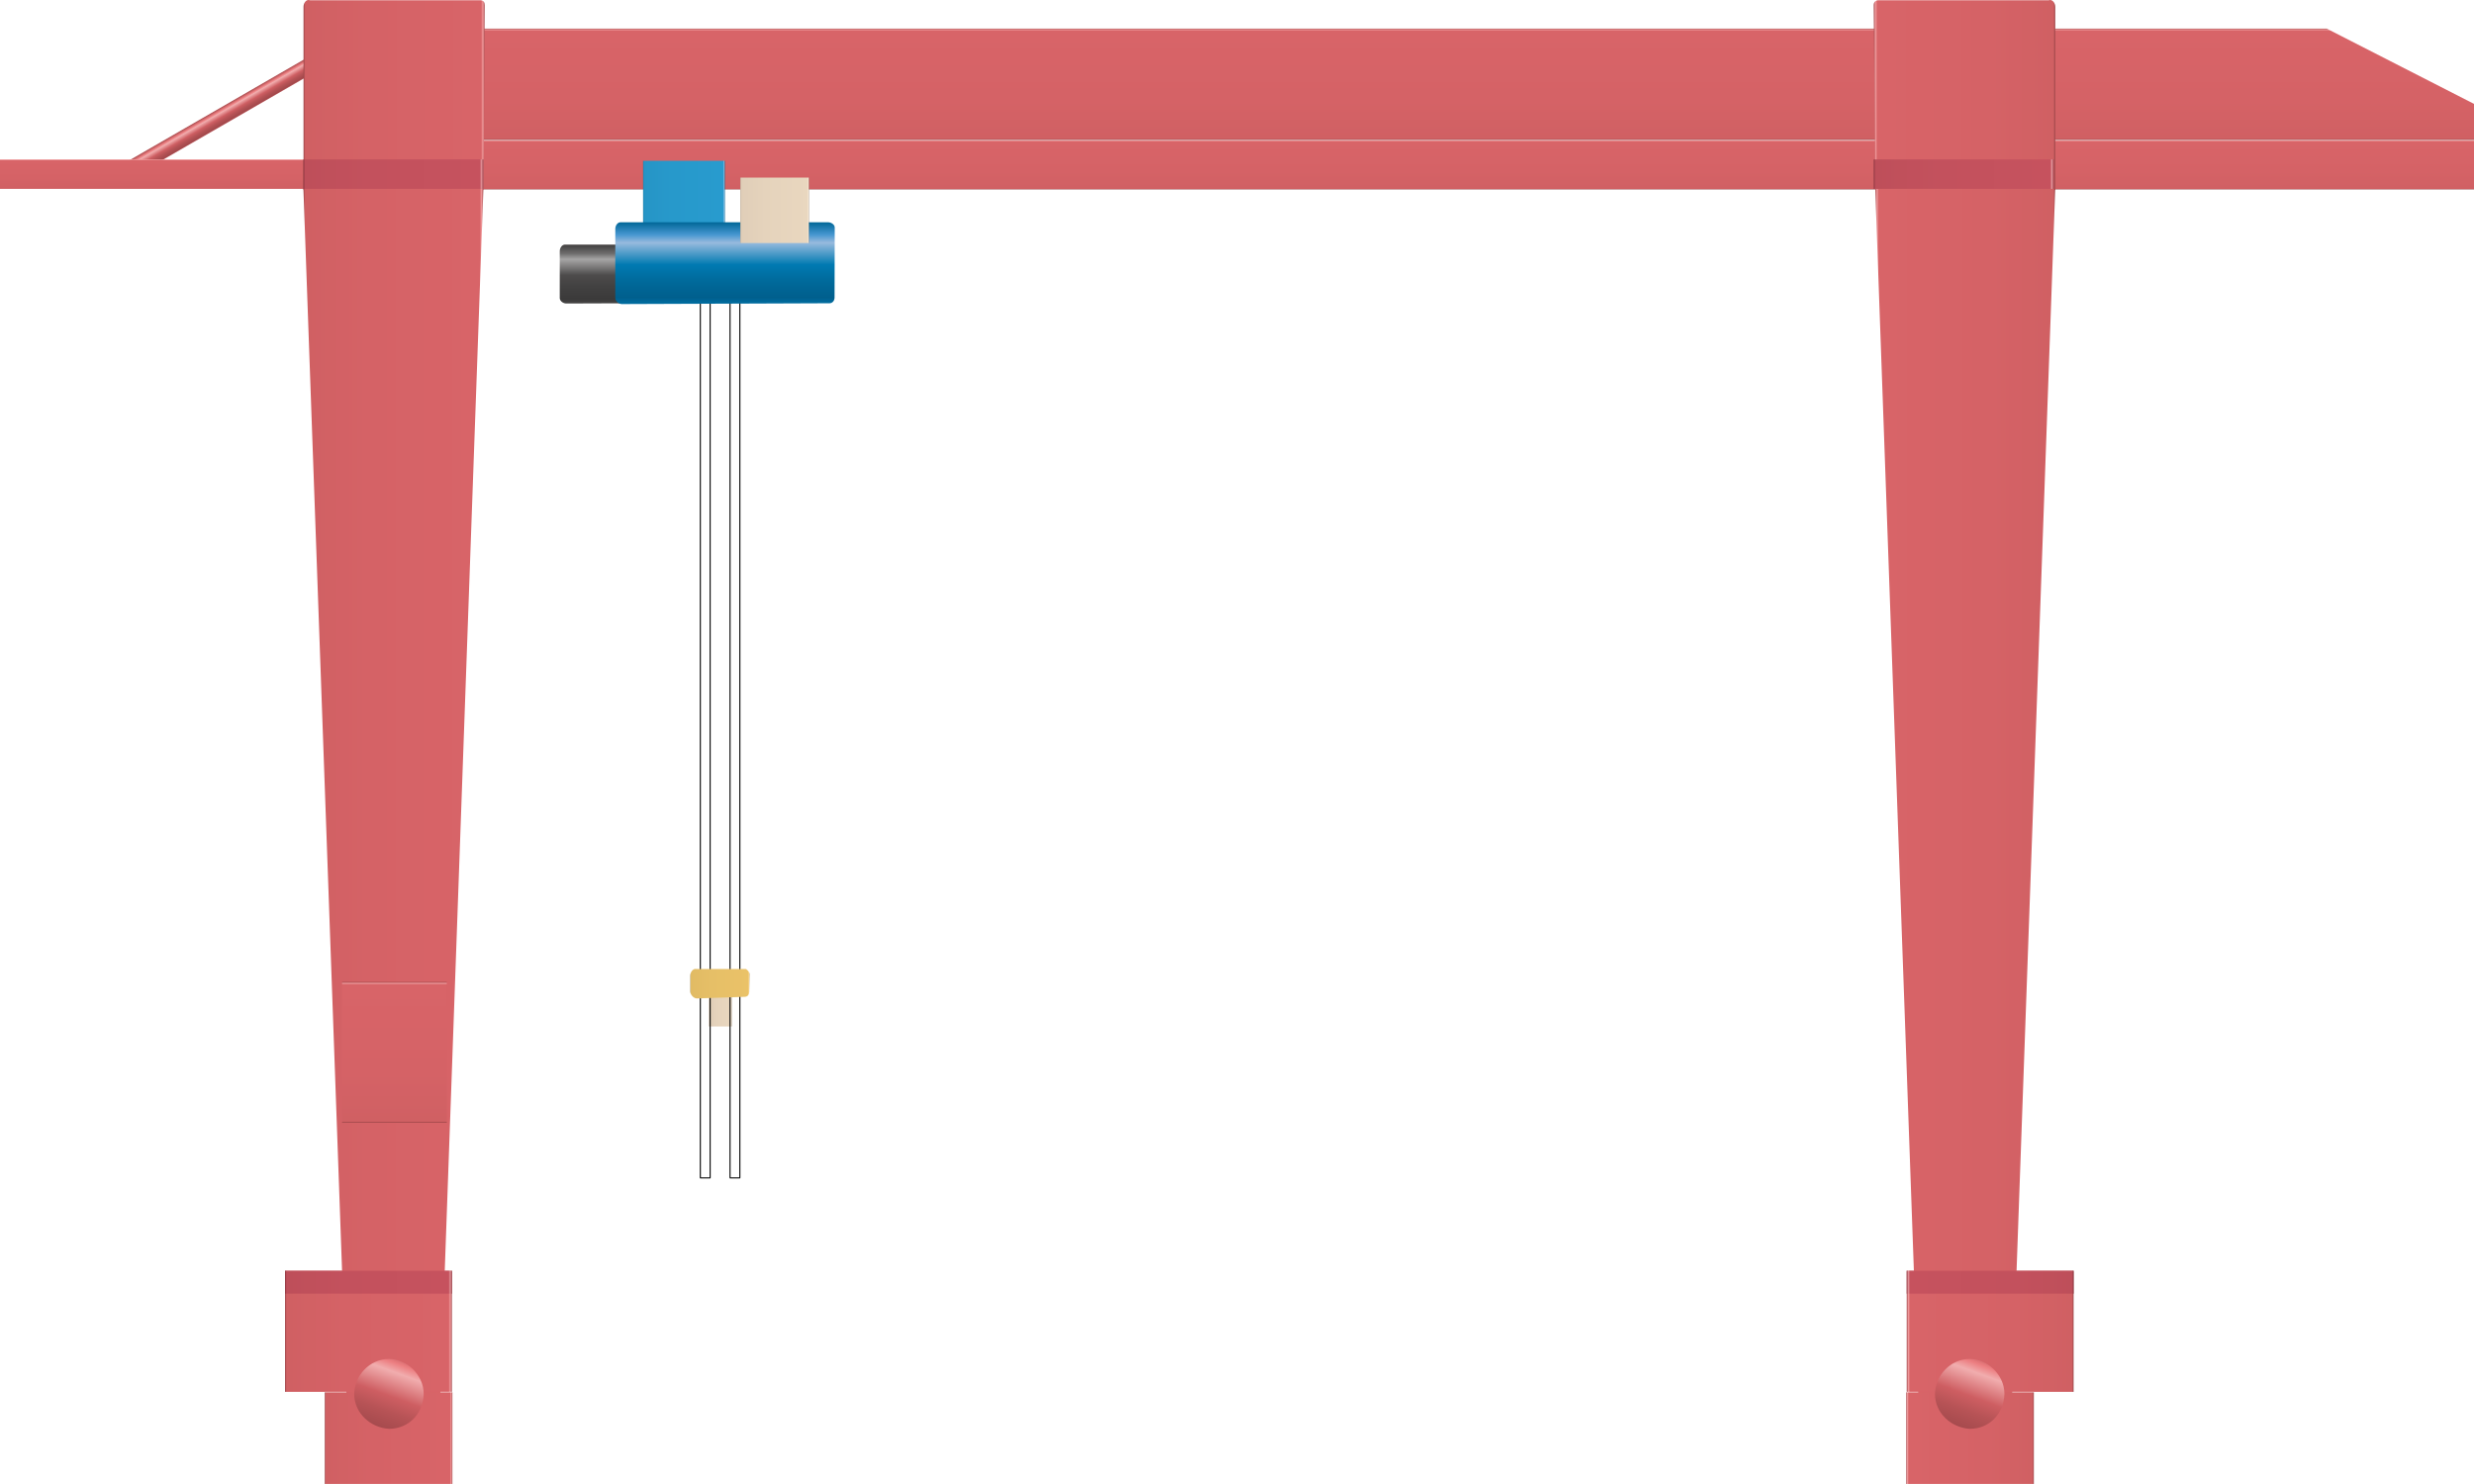 <?xml version="1.0" encoding="utf-8"?>
<!-- Generator: Adobe Illustrator 16.0.0, SVG Export Plug-In . SVG Version: 6.00 Build 0)  -->
<!DOCTYPE svg PUBLIC "-//W3C//DTD SVG 1.1//EN" "http://www.w3.org/Graphics/SVG/1.1/DTD/svg11.dtd">
<svg preserveAspectRatio="none"   version="1.1" id="图层_1" xmlns="http://www.w3.org/2000/svg" xmlns:xlink="http://www.w3.org/1999/xlink" x="0px" y="0px"
	 width="566.992px" height="340.175px" viewBox="-0.035 223.746 566.992 340.175"
	 enable-background="new -0.035 223.746 566.992 340.175" xml:space="preserve">
<g id="surface331">
	
		<linearGradient id="SVGID_1_" gradientUnits="userSpaceOnUse" x1="142.948" y1="216.645" x2="142.948" y2="211.648" gradientTransform="matrix(0.649 -0.375 -0.375 -0.649 35.779 444.551)">
		<stop  offset="0" style="stop-color:#AE4F52"/>
		<stop  offset="0.15" style="stop-color:#EC7D80"/>
		<stop  offset="0.25" style="stop-color:#F1ADAE"/>
		<stop  offset="0.52" style="stop-color:#CE5E62"/>
		<stop  offset="0.69" style="stop-color:#B75356"/>
		<stop  offset="0.8" style="stop-color:#AD4E51"/>
		<stop  offset="0.92" style="stop-color:#A3494C"/>
		<stop  offset="1" style="stop-color:#BB5559"/>
	</linearGradient>
	<path fill="url(#SVGID_1_)" d="M69.793,237.293l1.875,3.246l-44.816,25.875l-1.875-3.246L69.793,237.293z"/>
	
		<linearGradient id="SVGID_2_" gradientUnits="userSpaceOnUse" x1="209.227" y1="195.805" x2="202.227" y2="195.805" gradientTransform="matrix(0.75 0 0 -0.75 10.755 601.79)">
		<stop  offset="0" style="stop-color:#B3A593"/>
		<stop  offset="0.01" style="stop-color:#FDEEDA"/>
		<stop  offset="0.02" style="stop-color:#E9D7BF"/>
		<stop  offset="0.64" style="stop-color:#E5D3BC"/>
		<stop  offset="0.99" style="stop-color:#E0CEB8"/>
		<stop  offset="1" style="stop-color:#A69988"/>
	</linearGradient>
	<path fill="url(#SVGID_2_)" d="M162.426,450.812h5.25v8.25h-5.25V450.812z"/>
	<path fill="none" stroke="#000000" stroke-width="0.25" stroke-linejoin="bevel" stroke-miterlimit="10" d="M160.469,289.019h2.25
		v204.75h-2.25V289.019z"/>
	<path fill="none" stroke="#000000" stroke-width="0.25" stroke-linejoin="bevel" stroke-miterlimit="10" d="M167.277,289.019h2.25
		v204.75h-2.25V289.019z"/>
	
		<linearGradient id="SVGID_3_" gradientUnits="userSpaceOnUse" x1="249.226" y1="201.304" x2="249.226" y2="192.304" gradientTransform="matrix(0.75 0 0 -0.75 -151.704 411.272)">
		<stop  offset="0" style="stop-color:#A64B4E"/>
		<stop  offset="0.01" style="stop-color:#EF9A9C"/>
		<stop  offset="0.02" style="stop-color:#D86468"/>
		<stop  offset="0.64" style="stop-color:#D56266"/>
		<stop  offset="0.99" style="stop-color:#D06063"/>
		<stop  offset="1" style="stop-color:#9A4548"/>
	</linearGradient>
	<path fill="url(#SVGID_3_)" d="M70.465,260.293v6.75h-70.5v-6.75H70.465z"/>
	
		<linearGradient id="SVGID_4_" gradientUnits="userSpaceOnUse" x1="214.226" y1="201.307" x2="214.226" y2="183.308" gradientTransform="matrix(0.75 0 0 -0.75 -23.419 430.8)">
		<stop  offset="0" style="stop-color:#403E3E"/>
		<stop  offset="0.15" style="stop-color:#6D6C6C"/>
		<stop  offset="0.25" style="stop-color:#A6A5A5"/>
		<stop  offset="0.52" style="stop-color:#4D4B4B"/>
		<stop  offset="0.69" style="stop-color:#434242"/>
		<stop  offset="0.8" style="stop-color:#3F3E3E"/>
		<stop  offset="0.92" style="stop-color:#3B3A3A"/>
		<stop  offset="1" style="stop-color:#454444"/>
	</linearGradient>
	<path fill="url(#SVGID_4_)" d="M129.75,279.82h15c0.75,0,1.324,0.535,1.324,1.195l0.176,10.804c0,0.75-0.707,1.445-1.363,1.445
		l-15.137,0.055c-0.75,0-1.5-0.59-1.5-1.246V281.32c0-0.75,0.531-1.5,1.188-1.5H129.75z"/>
	
		<linearGradient id="SVGID_5_" gradientUnits="userSpaceOnUse" x1="533.222" y1="201.306" x2="533.222" y2="167.305" gradientTransform="matrix(0.75 0 0 -0.75 -81.211 381.287)">
		<stop  offset="0" style="stop-color:#A64B4E"/>
		<stop  offset="0.01" style="stop-color:#EF9A9C"/>
		<stop  offset="0.02" style="stop-color:#D86468"/>
		<stop  offset="0.64" style="stop-color:#D56266"/>
		<stop  offset="0.99" style="stop-color:#D06063"/>
		<stop  offset="1" style="stop-color:#9A4548"/>
	</linearGradient>
	<path fill="url(#SVGID_5_)" d="M70.457,230.309h462.75l33.75,17.25v8.25h-496.5V230.309z"/>
	
		<linearGradient id="SVGID_6_" gradientUnits="userSpaceOnUse" x1="533.222" y1="201.307" x2="533.222" y2="186.306" gradientTransform="matrix(0.75 0 0 -0.75 -81.211 406.897)">
		<stop  offset="0" style="stop-color:#A64B4E"/>
		<stop  offset="0.01" style="stop-color:#EF9A9C"/>
		<stop  offset="0.02" style="stop-color:#D86468"/>
		<stop  offset="0.64" style="stop-color:#D56266"/>
		<stop  offset="0.99" style="stop-color:#D06063"/>
		<stop  offset="1" style="stop-color:#9A4548"/>
	</linearGradient>
	<path fill="url(#SVGID_6_)" d="M70.457,255.918h496.5v11.25h-496.5V255.918z"/>
	
		<linearGradient id="SVGID_7_" gradientUnits="userSpaceOnUse" x1="257.603" y1="172.339" x2="202.224" y2="172.339" gradientTransform="matrix(0.75 0 0 -0.75 -82.141 374.777)">
		<stop  offset="0" style="stop-color:#A64B4E"/>
		<stop  offset="0.01" style="stop-color:#EF9A9C"/>
		<stop  offset="0.02" style="stop-color:#D86468"/>
		<stop  offset="0.64" style="stop-color:#D56266"/>
		<stop  offset="0.99" style="stop-color:#D06063"/>
		<stop  offset="1" style="stop-color:#9A4548"/>
	</linearGradient>
	<path fill="url(#SVGID_7_)" d="M71.027,223.801h39c0.75,0,1.035,0.48,1.035,1.141l-0.285,42.359h-41.25v-42
		c0-0.75,0.48-1.555,1.137-1.555L71.027,223.801z"/>
	
		<linearGradient id="SVGID_8_" gradientUnits="userSpaceOnUse" x1="257.223" y1="5.307" x2="202.223" y2="5.307" gradientTransform="matrix(0.75 0 0 -0.75 -82.167 417.994)">
		<stop  offset="0" style="stop-color:#A64B4E"/>
		<stop  offset="0.01" style="stop-color:#EF9A9C"/>
		<stop  offset="0.02" style="stop-color:#D86468"/>
		<stop  offset="0.64" style="stop-color:#D56266"/>
		<stop  offset="0.99" style="stop-color:#D06063"/>
		<stop  offset="1" style="stop-color:#9A4548"/>
	</linearGradient>
	<path fill="url(#SVGID_8_)" d="M110.75,267.016l-10.5,294H80l-10.5-294H110.75z"/>
	
		<linearGradient id="SVGID_9_" gradientUnits="userSpaceOnUse" x1="218.226" y1="201.305" x2="218.226" y2="158.305" gradientTransform="matrix(0.75 0 0 -0.75 -73.31 599.826)">
		<stop  offset="0" style="stop-color:#A64B4E"/>
		<stop  offset="0.01" style="stop-color:#EF9A9C"/>
		<stop  offset="0.02" style="stop-color:#D86468"/>
		<stop  offset="0.64" style="stop-color:#D56266"/>
		<stop  offset="0.99" style="stop-color:#D06063"/>
		<stop  offset="1" style="stop-color:#9A4548"/>
	</linearGradient>
	<path fill="url(#SVGID_9_)" d="M102.359,448.847v32.25h-24v-32.25H102.359z"/>
	
		<linearGradient id="SVGID_10_" gradientUnits="userSpaceOnUse" x1="253.227" y1="182.803" x2="202.227" y2="182.803" gradientTransform="matrix(0.75 0 0 -0.75 -86.382 666.043)">
		<stop  offset="0" style="stop-color:#A64B4E"/>
		<stop  offset="0.01" style="stop-color:#EF9A9C"/>
		<stop  offset="0.02" style="stop-color:#D86468"/>
		<stop  offset="0.64" style="stop-color:#D56266"/>
		<stop  offset="0.99" style="stop-color:#D06063"/>
		<stop  offset="1" style="stop-color:#9A4548"/>
	</linearGradient>
	<path fill="url(#SVGID_10_)" d="M65.289,515.066h38.25v27.75h-38.25V515.066z"/>
	
		<linearGradient id="SVGID_11_" gradientUnits="userSpaceOnUse" x1="253.227" y1="197.803" x2="202.227" y2="197.803" gradientTransform="matrix(0.75 0 0 -0.75 -86.382 666.043)">
		<stop  offset="0" style="stop-color:#983D47"/>
		<stop  offset="0.01" style="stop-color:#E09197"/>
		<stop  offset="0.02" style="stop-color:#C6525E"/>
		<stop  offset="0.64" style="stop-color:#C3515D"/>
		<stop  offset="0.99" style="stop-color:#BE4F5A"/>
		<stop  offset="1" style="stop-color:#8D3841"/>
	</linearGradient>
	<path fill="url(#SVGID_11_)" d="M65.289,515.066h38.25v5.25h-38.25V515.066z"/>
	
		<linearGradient id="SVGID_12_" gradientUnits="userSpaceOnUse" x1="241.227" y1="187.307" x2="202.227" y2="187.307" gradientTransform="matrix(0.75 0 0 -0.75 -77.272 693.902)">
		<stop  offset="0" style="stop-color:#A64B4E"/>
		<stop  offset="0.01" style="stop-color:#EF9A9C"/>
		<stop  offset="0.02" style="stop-color:#D86468"/>
		<stop  offset="0.64" style="stop-color:#D56266"/>
		<stop  offset="0.99" style="stop-color:#D06063"/>
		<stop  offset="1" style="stop-color:#9A4548"/>
	</linearGradient>
	<path fill="url(#SVGID_12_)" d="M74.398,542.921h29.25v21h-29.25V542.921z"/>
	
		<linearGradient id="SVGID_13_" gradientUnits="userSpaceOnUse" x1="217.533" y1="203.455" x2="208.192" y2="177.791" gradientTransform="matrix(0.75 0 0 -0.75 -70.524 686.261)">
		<stop  offset="0" style="stop-color:#AE4F52"/>
		<stop  offset="0.15" style="stop-color:#EC7D80"/>
		<stop  offset="0.25" style="stop-color:#F1ADAE"/>
		<stop  offset="0.52" style="stop-color:#CE5E62"/>
		<stop  offset="0.69" style="stop-color:#B75356"/>
		<stop  offset="0.8" style="stop-color:#AD4E51"/>
		<stop  offset="0.92" style="stop-color:#A3494C"/>
		<stop  offset="1" style="stop-color:#BB5559"/>
	</linearGradient>
	<path fill="url(#SVGID_13_)" d="M81.145,543.535c0-4.5,3.563-8.25,7.957-8.25c4.043,0,7.957,3.582,7.957,8
		c-0.164,4.75-3.563,8.004-7.957,8.004c-4.207-0.254-7.957-3.582-7.957-8.004V543.535z"/>
	
		<linearGradient id="SVGID_14_" gradientUnits="userSpaceOnUse" x1="221.189" y1="172.339" x2="165.704" y2="172.339" gradientTransform="matrix(-0.75 0 0 -0.75 595.271 374.777)">
		<stop  offset="0" style="stop-color:#A64B4E"/>
		<stop  offset="0.01" style="stop-color:#EF9A9C"/>
		<stop  offset="0.02" style="stop-color:#D86468"/>
		<stop  offset="0.64" style="stop-color:#D56266"/>
		<stop  offset="0.99" style="stop-color:#D06063"/>
		<stop  offset="1" style="stop-color:#9A4548"/>
	</linearGradient>
	<path fill="url(#SVGID_14_)" d="M469.492,223.801h-39c-0.75,0-1.113,0.48-1.113,1.141l0.363,42.359h41.25v-42
		c0-0.75-0.52-1.555-1.176-1.555L469.492,223.801z"/>
	
		<linearGradient id="SVGID_15_" gradientUnits="userSpaceOnUse" x1="220.702" y1="5.307" x2="165.702" y2="5.307" gradientTransform="matrix(-0.75 0 0 -0.75 595.257 417.994)">
		<stop  offset="0" style="stop-color:#A64B4E"/>
		<stop  offset="0.01" style="stop-color:#EF9A9C"/>
		<stop  offset="0.02" style="stop-color:#D86468"/>
		<stop  offset="0.64" style="stop-color:#D56266"/>
		<stop  offset="0.99" style="stop-color:#D06063"/>
		<stop  offset="1" style="stop-color:#9A4548"/>
	</linearGradient>
	<path fill="url(#SVGID_15_)" d="M429.73,267.016l10.5,294h20.25l10.5-294H429.73z"/>
	
		<linearGradient id="SVGID_16_" gradientUnits="userSpaceOnUse" x1="216.702" y1="182.803" x2="165.702" y2="182.803" gradientTransform="matrix(-0.75 0 0 -0.75 599.471 666.043)">
		<stop  offset="0" style="stop-color:#A64B4E"/>
		<stop  offset="0.01" style="stop-color:#EF9A9C"/>
		<stop  offset="0.02" style="stop-color:#D86468"/>
		<stop  offset="0.64" style="stop-color:#D56266"/>
		<stop  offset="0.99" style="stop-color:#D06063"/>
		<stop  offset="1" style="stop-color:#9A4548"/>
	</linearGradient>
	<path fill="url(#SVGID_16_)" d="M475.195,515.066h-38.25v27.75h38.25V515.066z"/>
	
		<linearGradient id="SVGID_17_" gradientUnits="userSpaceOnUse" x1="216.702" y1="197.803" x2="165.702" y2="197.803" gradientTransform="matrix(-0.75 0 0 -0.75 599.471 666.043)">
		<stop  offset="0" style="stop-color:#983D47"/>
		<stop  offset="0.01" style="stop-color:#E09197"/>
		<stop  offset="0.02" style="stop-color:#C6525E"/>
		<stop  offset="0.64" style="stop-color:#C3515D"/>
		<stop  offset="0.99" style="stop-color:#BE4F5A"/>
		<stop  offset="1" style="stop-color:#8D3841"/>
	</linearGradient>
	<path fill="url(#SVGID_17_)" d="M475.195,515.066h-38.25v5.25h38.25V515.066z"/>
	
		<linearGradient id="SVGID_18_" gradientUnits="userSpaceOnUse" x1="204.706" y1="187.307" x2="165.706" y2="187.307" gradientTransform="matrix(-0.75 0 0 -0.75 590.361 693.9)">
		<stop  offset="0" style="stop-color:#A64B4E"/>
		<stop  offset="0.01" style="stop-color:#EF9A9C"/>
		<stop  offset="0.02" style="stop-color:#D86468"/>
		<stop  offset="0.64" style="stop-color:#D56266"/>
		<stop  offset="0.99" style="stop-color:#D06063"/>
		<stop  offset="1" style="stop-color:#9A4548"/>
	</linearGradient>
	<path fill="url(#SVGID_18_)" d="M466.082,542.921h-29.25v21h29.25V542.921z"/>
	
		<linearGradient id="SVGID_19_" gradientUnits="userSpaceOnUse" x1="217.532" y1="203.455" x2="208.191" y2="177.792" gradientTransform="matrix(0.75 0 0 -0.75 291.754 686.261)">
		<stop  offset="0" style="stop-color:#AE4F52"/>
		<stop  offset="0.15" style="stop-color:#EC7D80"/>
		<stop  offset="0.25" style="stop-color:#F1ADAE"/>
		<stop  offset="0.52" style="stop-color:#CE5E62"/>
		<stop  offset="0.69" style="stop-color:#B75356"/>
		<stop  offset="0.8" style="stop-color:#AD4E51"/>
		<stop  offset="0.92" style="stop-color:#A3494C"/>
		<stop  offset="1" style="stop-color:#BB5559"/>
	</linearGradient>
	<path fill="url(#SVGID_19_)" d="M443.421,543.535c0-4.5,3.563-8.25,7.957-8.25c4.043,0,7.957,3.582,7.957,8
		c-0.164,4.75-3.563,8.004-7.957,8.004c-4.207-0.254-7.957-3.582-7.957-8.004V543.535z"/>
	
		<linearGradient id="SVGID_20_" gradientUnits="userSpaceOnUse" x1="227.227" y1="191.306" x2="202.227" y2="191.306" gradientTransform="matrix(0.75 0 0 -0.75 -4.323 411.592)">
		<stop  offset="0" style="stop-color:#1C769E"/>
		<stop  offset="0.01" style="stop-color:#81BEE7"/>
		<stop  offset="0.02" style="stop-color:#289BCE"/>
		<stop  offset="0.64" style="stop-color:#2799CB"/>
		<stop  offset="0.99" style="stop-color:#2695C6"/>
		<stop  offset="1" style="stop-color:#196E93"/>
	</linearGradient>
	<path fill="url(#SVGID_20_)" d="M147.348,260.613h18.75v15h-18.75V260.613z"/>
	
		<linearGradient id="SVGID_21_" gradientUnits="userSpaceOnUse" x1="235.751" y1="201.305" x2="235.751" y2="176.306" gradientTransform="matrix(0.75 0 0 -0.75 -10.688 425.678)">
		<stop  offset="0" style="stop-color:#006697"/>
		<stop  offset="0.15" style="stop-color:#4596D0"/>
		<stop  offset="0.25" style="stop-color:#97BADD"/>
		<stop  offset="0.52" style="stop-color:#007AB2"/>
		<stop  offset="0.69" style="stop-color:#006C9E"/>
		<stop  offset="0.8" style="stop-color:#006595"/>
		<stop  offset="0.92" style="stop-color:#005F8D"/>
		<stop  offset="1" style="stop-color:#006EA2"/>
	</linearGradient>
	<path fill="url(#SVGID_21_)" d="M142.48,274.699h47.25c0.75,0,1.539,0.535,1.539,1.195l-0.039,16.054
		c0,0.75-0.496,1.316-1.152,1.316l-47.598,0.184c-0.75,0-1.5-0.719-1.5-1.375v-15.875c0-0.75,0.531-1.5,1.188-1.5H142.48z"/>
	
		<linearGradient id="SVGID_22_" gradientUnits="userSpaceOnUse" x1="257.223" y1="196.805" x2="202.223" y2="196.805" gradientTransform="matrix(0.75 0 0 -0.75 -82.167 411.272)">
		<stop  offset="0" style="stop-color:#983D47"/>
		<stop  offset="0.01" style="stop-color:#E09197"/>
		<stop  offset="0.02" style="stop-color:#C6525E"/>
		<stop  offset="0.64" style="stop-color:#C3515D"/>
		<stop  offset="0.99" style="stop-color:#BE4F5A"/>
		<stop  offset="1" style="stop-color:#8D3841"/>
	</linearGradient>
	<path fill="url(#SVGID_22_)" d="M110.75,260.293v6.75H69.5v-6.75H110.75z"/>
	
		<linearGradient id="SVGID_23_" gradientUnits="userSpaceOnUse" x1="257.224" y1="196.805" x2="202.224" y2="196.805" gradientTransform="matrix(0.75 0 0 -0.75 277.723 411.272)">
		<stop  offset="0" style="stop-color:#983D47"/>
		<stop  offset="0.01" style="stop-color:#E09197"/>
		<stop  offset="0.02" style="stop-color:#C6525E"/>
		<stop  offset="0.64" style="stop-color:#C3515D"/>
		<stop  offset="0.99" style="stop-color:#BE4F5A"/>
		<stop  offset="1" style="stop-color:#8D3841"/>
	</linearGradient>
	<path fill="url(#SVGID_23_)" d="M470.64,260.293v6.75h-41.25v-6.75H470.64z"/>
	
		<linearGradient id="SVGID_24_" gradientUnits="userSpaceOnUse" x1="223.225" y1="191.304" x2="202.225" y2="191.304" gradientTransform="matrix(0.75 0 0 -0.75 17.956 415.434)">
		<stop  offset="0" style="stop-color:#B3A593"/>
		<stop  offset="0.01" style="stop-color:#FDEEDA"/>
		<stop  offset="0.02" style="stop-color:#E9D7BF"/>
		<stop  offset="0.64" style="stop-color:#E5D3BC"/>
		<stop  offset="0.99" style="stop-color:#E0CEB8"/>
		<stop  offset="1" style="stop-color:#A69988"/>
	</linearGradient>
	<path fill="url(#SVGID_24_)" d="M169.625,279.457h15.75v-15h-15.75V279.457z"/>
	
		<linearGradient id="SVGID_25_" gradientUnits="userSpaceOnUse" x1="220.33" y1="196.822" x2="202.226" y2="196.822" gradientTransform="matrix(0.75 0 0 -0.75 6.498 596.865)">
		<stop  offset="0" style="stop-color:#B4954F"/>
		<stop  offset="0.01" style="stop-color:#FEDD9C"/>
		<stop  offset="0.02" style="stop-color:#EAC268"/>
		<stop  offset="0.64" style="stop-color:#E6BF67"/>
		<stop  offset="0.99" style="stop-color:#E1BB64"/>
		<stop  offset="1" style="stop-color:#A78A48"/>
	</linearGradient>
	<path fill="url(#SVGID_25_)" d="M159.668,445.886h11.25c0,0,0.828,0.508,0.828,1.168l-0.078,4.082c0,0.75-0.453,1.129-1.109,1.129
		l-10.891,0.371c-0.75,0-1.5-0.906-1.5-1.566v-3.684c0-0.75,0.531-1.523,1.188-1.523L159.668,445.886z"/>
</g>
</svg>
